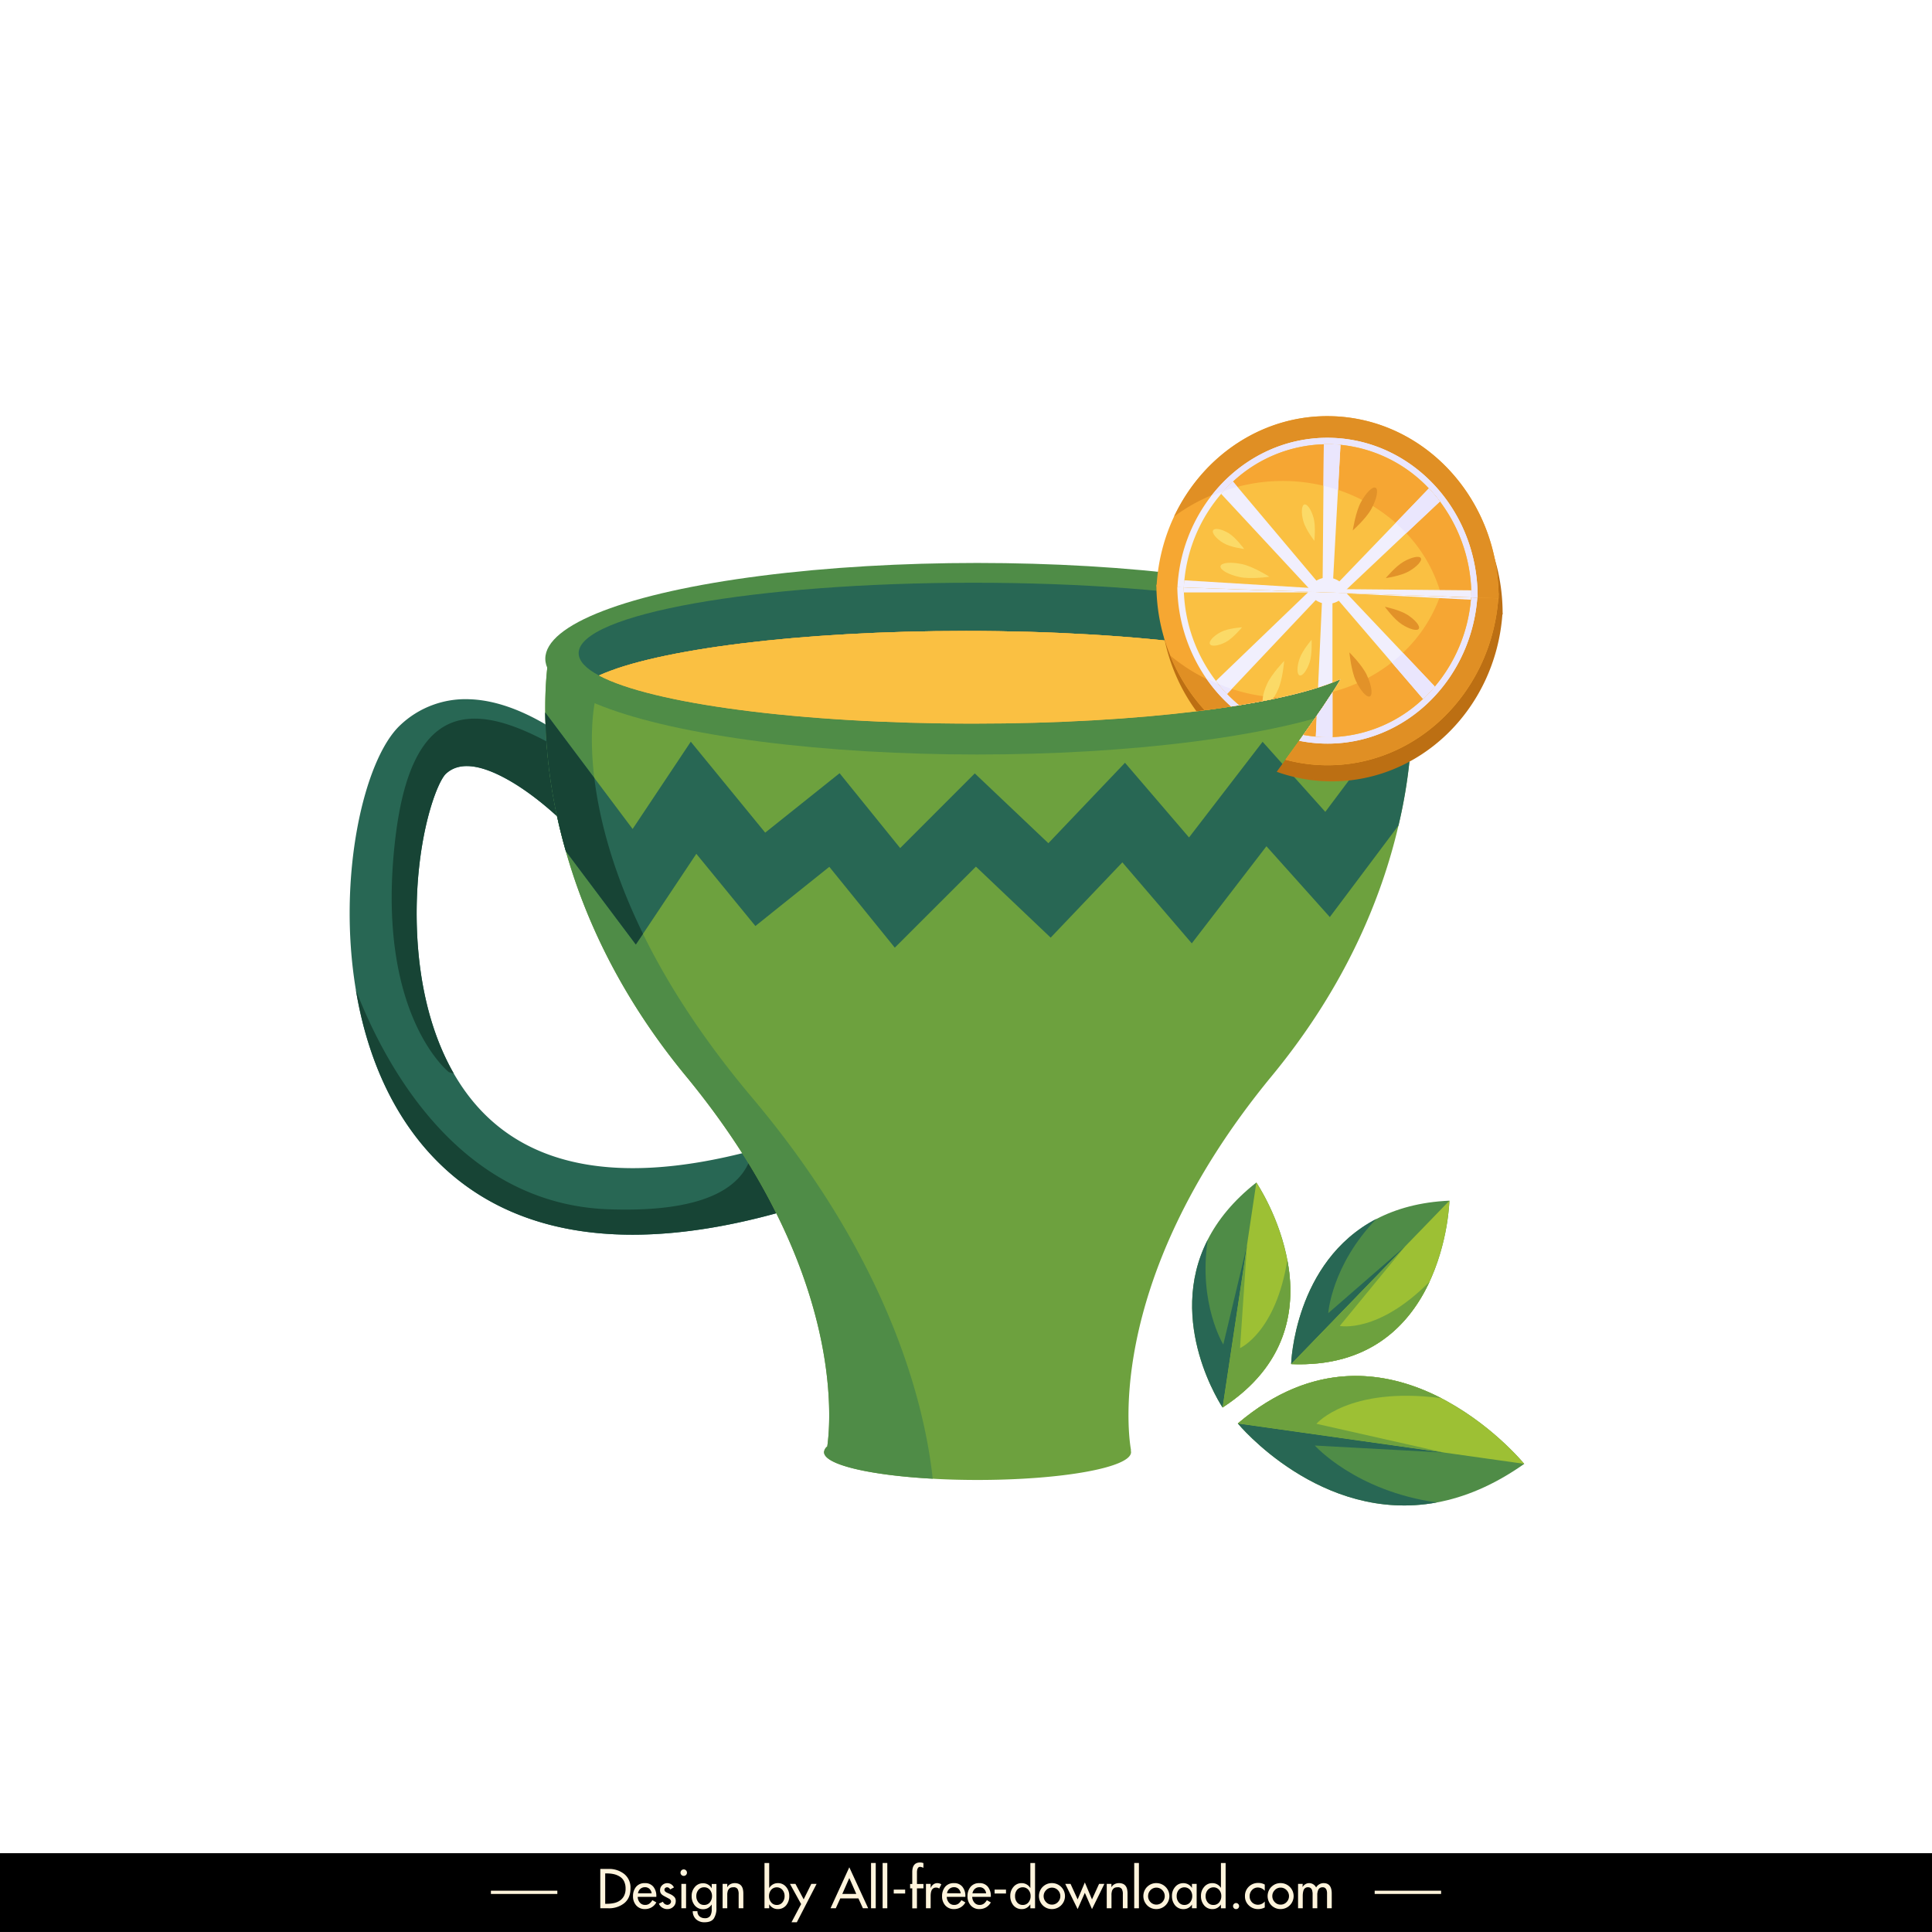 <svg id="Layer_1" data-name="Layer 1" xmlns="http://www.w3.org/2000/svg" xmlns:xlink="http://www.w3.org/1999/xlink" viewBox="0 0 1024 1024"><defs><style>.cls-1{fill:none;}.cls-2{fill:#fff;}.cls-3{fill:#fff4dc;}.cls-4{fill:#286754;}.cls-5{fill:#174435;}.cls-6{fill:#6da13e;}.cls-7{fill:#4f8c47;}.cls-8{fill:#fac042;}.cls-9{fill:#f6a633;}.cls-10{clip-path:url(#clip-path);}.cls-11{fill:#bc6f13;}.cls-12{fill:#f6a732;}.cls-13{fill:#e08f24;}.cls-14{fill:#f1effd;}.cls-15{fill:#eae6fd;}.cls-16{fill:#fbda67;}.cls-17{fill:#e29229;}.cls-18{fill:#9dc034;}</style><clipPath id="clip-path" transform="translate(0 0)"><path class="cls-1" d="M710.58,359.93c-17,7.64-47.59,14-86.51,18.24l-32.45-55.55,3.93-58.95,82.53-59,86.46-7.86,72.71,43.23L851,316.72,829.39,346.2,770.44,466.06,668.26,430.69C617.22,484.5,691.53,392.68,710.58,359.93Z"/></clipPath></defs><rect class="cls-2" width="1024" height="1024"/><rect y="982.23" width="1024" height="41.76"/><path class="cls-3" d="M318.17,990.58h4.31a12.89,12.89,0,0,1,8.38,2.68,9.21,9.21,0,0,1,3.31,7.63c0,3.41-1.09,6-3.29,7.82a12.88,12.88,0,0,1-8.48,2.71h-4.23Zm2.6,18.47h.91a18,18,0,0,0,3.82-.4,8.61,8.61,0,0,0,3.13-1.36,6.83,6.83,0,0,0,2.14-2.49,8.05,8.05,0,0,0,.8-3.79,8.6,8.6,0,0,0-.78-3.83,6,6,0,0,0-2.2-2.48,10.16,10.16,0,0,0-3.11-1.33,16.39,16.39,0,0,0-3.8-.41h-.91Z" transform="translate(0 0)"/><path class="cls-3" d="M338,1005.37a4.79,4.79,0,0,0,1.1,3,3.49,3.49,0,0,0,2.79,1.28,3.7,3.7,0,0,0,2.23-.63,6.14,6.14,0,0,0,1.64-1.89l2.11,1.19a6.89,6.89,0,0,1-2.51,2.6,6.78,6.78,0,0,1-3.49.93,5.94,5.94,0,0,1-4.65-1.93,7.13,7.13,0,0,1-1.71-4.87,7.58,7.58,0,0,1,1.63-5,5.73,5.73,0,0,1,4.67-1.94,5.4,5.4,0,0,1,4.51,1.94,7.64,7.64,0,0,1,1.55,4.94v.39Zm7.38-1.88a3.92,3.92,0,0,0-1.15-2.36,3.41,3.41,0,0,0-2.42-.87,3.89,3.89,0,0,0-1.34.23,3.6,3.6,0,0,0-1.91,1.72,4.3,4.3,0,0,0-.43,1.28Z" transform="translate(0 0)"/><path class="cls-3" d="M355.18,1001.45a1.77,1.77,0,0,0-1.66-1.14,1.41,1.41,0,0,0-.94.37,1.17,1.17,0,0,0-.41.9,1.2,1.2,0,0,0,.31.85,3.29,3.29,0,0,0,.87.65l.56.26.63.29a2.69,2.69,0,0,0,.39.16,1.17,1.17,0,0,1,.25.12,7.08,7.08,0,0,1,2.18,1.46,3,3,0,0,1,.8,2.21,4,4,0,0,1-1.32,3.07,4.42,4.42,0,0,1-3.13,1.21,5,5,0,0,1-1.44-.2,5.47,5.47,0,0,1-1.28-.58,4.59,4.59,0,0,1-1.05-.91,4.07,4.07,0,0,1-.7-1.21l2.12-1a2.7,2.7,0,0,0,2.35,1.66,2.06,2.06,0,0,0,1.81-1.12,1.51,1.51,0,0,0,.1-1,1.91,1.91,0,0,0-.86-1.07l-2.43-1.3a9.67,9.67,0,0,1-1.1-.66,3.61,3.61,0,0,1-.78-.71,2.8,2.8,0,0,1-.46-.83,3.68,3.68,0,0,1-.14-1.06,3.54,3.54,0,0,1,1.1-2.65,3.88,3.88,0,0,1,6.25,1.16Z" transform="translate(0 0)"/><path class="cls-3" d="M364.1,992.57a1.61,1.61,0,0,1-.49,1.19,1.68,1.68,0,0,1-1.22.5,1.65,1.65,0,0,1-1.21-.5,1.62,1.62,0,0,1-.5-1.19,1.74,1.74,0,0,1,.5-1.23,1.62,1.62,0,0,1,1.21-.51,1.65,1.65,0,0,1,1.22.51A1.73,1.73,0,0,1,364.1,992.57Zm-.47,18.85h-2.48V998.49h2.48Z" transform="translate(0 0)"/><path class="cls-3" d="M379.72,1011.17a9.94,9.94,0,0,1-1.38,5.67q-1.38,2-4.92,2a6.43,6.43,0,0,1-4.48-1.57,5.74,5.74,0,0,1-1.77-4.29h2.49a3.45,3.45,0,0,0,1.06,2.7,4.1,4.1,0,0,0,2.81,1,3.21,3.21,0,0,0,2.92-1.24,6.54,6.54,0,0,0,.78-3.52v-2.45h-.05a5.81,5.81,0,0,1-1.92,1.81,5,5,0,0,1-2.47.64,5.58,5.58,0,0,1-4.54-2,7.56,7.56,0,0,1-1.66-5,7,7,0,0,1,1.69-4.75,5.44,5.44,0,0,1,4.39-2,5.12,5.12,0,0,1,4.51,2.6h.05v-2.21h2.49Zm-6.55-1.51a3.76,3.76,0,0,0,3.07-1.36,5.09,5.09,0,0,0,1.14-3.34,4.93,4.93,0,0,0-1.14-3.29,3.73,3.73,0,0,0-3.07-1.36,3.69,3.69,0,0,0-3,1.38,5,5,0,0,0-1.11,3.27,5.05,5.05,0,0,0,1.11,3.31A3.64,3.64,0,0,0,373.17,1009.66Z" transform="translate(0 0)"/><path class="cls-3" d="M385.44,1000.23h.06a3.81,3.81,0,0,1,1.6-1.58,5,5,0,0,1,2.3-.55,5.33,5.33,0,0,1,2.15.39,3.41,3.41,0,0,1,1.42,1.1,4.65,4.65,0,0,1,.78,1.76,11.17,11.17,0,0,1,.23,2.36v7.71H391.5V1004a5.38,5.38,0,0,0-.56-2.79,2.46,2.46,0,0,0-2.29-.92,4.09,4.09,0,0,0-1.08.13,2.38,2.38,0,0,0-.77.36,2.22,2.22,0,0,0-.56.54,6.8,6.8,0,0,0-.41.66,2.14,2.14,0,0,0-.15.5c-.05.2-.09.41-.13.62s-.06.42-.08.63,0,.39,0,.51v7.16H383V998.49h2.48Z" transform="translate(0 0)"/><path class="cls-3" d="M405.2,987.44h2.49v13.2h.06a5.21,5.21,0,0,1,4.5-2.54,5.44,5.44,0,0,1,4.4,2,7.06,7.06,0,0,1,1.68,4.75,7.61,7.61,0,0,1-1.65,5,5.58,5.58,0,0,1-4.54,2,5,5,0,0,1-2.47-.64,5.62,5.62,0,0,1-1.92-1.81h-.06v2H405.2Zm6.44,22.22a3.73,3.73,0,0,0,3.07-1.36,5.09,5.09,0,0,0,1.14-3.34,4.93,4.93,0,0,0-1.14-3.29,4,4,0,0,0-6,0,5,5,0,0,0-1.11,3.27,5.05,5.05,0,0,0,1.11,3.31A3.66,3.66,0,0,0,411.64,1009.66Z" transform="translate(0 0)"/><path class="cls-3" d="M418.69,998.49h2.91l4.36,8.21,4.06-8.21h2.8l-10.48,20.34h-2.82l5.09-9.62Z" transform="translate(0 0)"/><path class="cls-3" d="M445.36,1006.2l-2.37,5.22H440.2l9.95-21.72,10,21.72h-2.79l-2.38-5.22Zm4.79-10.81-3.71,8.43h7.41Z" transform="translate(0 0)"/><path class="cls-3" d="M464.16,1011.42h-2.49v-24h2.49Z" transform="translate(0 0)"/><path class="cls-3" d="M470.29,1011.42h-2.48v-24h2.48Z" transform="translate(0 0)"/><path class="cls-3" d="M479.75,1001.53v2.07H473.7v-2.07Z" transform="translate(0 0)"/><path class="cls-3" d="M489.42,990a4.77,4.77,0,0,0-1.66-.52,1.31,1.31,0,0,0-1.16.5,3.12,3.12,0,0,0-.5,1.26q-.08.55-.09.87c0,.21,0,.51,0,.88v5.55h3.43v2.32H486v10.61h-2.48v-10.61h-1.14v-2.32h1.14v-6.3q0-5.09,4.17-5.09a4.65,4.65,0,0,1,1.74.34Z" transform="translate(0 0)"/><path class="cls-3" d="M493.26,1000.59h.08a4.17,4.17,0,0,1,1.39-1.83,3.54,3.54,0,0,1,2.15-.66,3.82,3.82,0,0,1,2.05.64L497.8,1001a2.27,2.27,0,0,0-1.52-.53,2.48,2.48,0,0,0-2.55,1.55,6.2,6.2,0,0,0-.37,1.42,11.11,11.11,0,0,0-.1,1.61v6.36h-2.48V998.49h2.48Z" transform="translate(0 0)"/><path class="cls-3" d="M501.8,1005.37a4.86,4.86,0,0,0,1.11,3,3.49,3.49,0,0,0,2.79,1.28,3.74,3.74,0,0,0,2.23-.63,6.27,6.27,0,0,0,1.64-1.89l2.1,1.19a6.71,6.71,0,0,1-6,3.53,5.94,5.94,0,0,1-4.64-1.93,7.13,7.13,0,0,1-1.71-4.87,7.58,7.58,0,0,1,1.63-5,5.7,5.7,0,0,1,4.67-1.94,5.37,5.37,0,0,1,4.5,1.94,7.64,7.64,0,0,1,1.55,4.94v.39Zm7.39-1.88a4,4,0,0,0-1.15-2.36,3.39,3.39,0,0,0-2.42-.87,3.89,3.89,0,0,0-1.34.23,3.61,3.61,0,0,0-1.11.68,3.75,3.75,0,0,0-.8,1,4,4,0,0,0-.43,1.28Z" transform="translate(0 0)"/><path class="cls-3" d="M515.29,1005.37a4.86,4.86,0,0,0,1.11,3,3.47,3.47,0,0,0,2.78,1.28,3.72,3.72,0,0,0,2.23-.63,6.14,6.14,0,0,0,1.64-1.89l2.11,1.19a6.94,6.94,0,0,1-2.5,2.6,6.84,6.84,0,0,1-3.5.93,5.91,5.91,0,0,1-4.64-1.93,7.09,7.09,0,0,1-1.72-4.87,7.58,7.58,0,0,1,1.64-5,5.69,5.69,0,0,1,4.66-1.94,5.4,5.4,0,0,1,4.51,1.94,7.64,7.64,0,0,1,1.55,4.94v.39Zm7.38-1.88a3.92,3.92,0,0,0-1.15-2.36,3.39,3.39,0,0,0-2.42-.87,3.93,3.93,0,0,0-1.34.23,3.62,3.62,0,0,0-1.9,1.72,3.8,3.8,0,0,0-.43,1.28Z" transform="translate(0 0)"/><path class="cls-3" d="M533.2,1001.53v2.07h-6.05v-2.07Z" transform="translate(0 0)"/><path class="cls-3" d="M546.11,1009.41h-.06a5.81,5.81,0,0,1-1.92,1.81,5,5,0,0,1-2.47.64,5.58,5.58,0,0,1-4.54-2,7.61,7.61,0,0,1-1.65-5,7.06,7.06,0,0,1,1.68-4.75,5.44,5.44,0,0,1,4.39-2,5.22,5.22,0,0,1,4.51,2.54h.06v-13.2h2.49v24h-2.49Zm-4.07.25a3.75,3.75,0,0,0,3.07-1.36,5.08,5.08,0,0,0,1.13-3.34,4.93,4.93,0,0,0-1.13-3.29,4,4,0,0,0-6.05,0A5,5,0,0,0,538,1005a5,5,0,0,0,1.1,3.31A3.64,3.64,0,0,0,542,1009.66Z" transform="translate(0 0)"/><path class="cls-3" d="M552.66,1000.09a6.71,6.71,0,0,1,4.92-2,6.88,6.88,0,1,1,0,13.76,6.74,6.74,0,0,1-4.92-2,7,7,0,0,1,0-9.79Zm.49,4.89a4.49,4.49,0,0,0,1.3,3.18,4.15,4.15,0,0,0,3.13,1.33,4.21,4.21,0,0,0,3.12-1.33A4.48,4.48,0,0,0,562,1005a4.4,4.4,0,0,0-1.29-3.17,4.21,4.21,0,0,0-3.12-1.33,4.15,4.15,0,0,0-3.13,1.33A4.41,4.41,0,0,0,553.15,1005Z" transform="translate(0 0)"/><path class="cls-3" d="M571.17,1006.73l3.82-9,3.79,9,3.75-8.24h2.82l-6.57,13.37-3.79-8.64-3.82,8.64-6.57-13.37h2.81Z" transform="translate(0 0)"/><path class="cls-3" d="M589.08,1000.23h.06a3.78,3.78,0,0,1,1.61-1.58,4.93,4.93,0,0,1,2.29-.55,5.38,5.38,0,0,1,2.16.39,3.44,3.44,0,0,1,1.41,1.1,4.5,4.5,0,0,1,.78,1.76,10.55,10.55,0,0,1,.23,2.36v7.71h-2.49V1004a5.39,5.39,0,0,0-.55-2.79,2.46,2.46,0,0,0-2.29-.92,4.14,4.14,0,0,0-1.08.13,2.38,2.38,0,0,0-.77.36,2.4,2.4,0,0,0-.56.54,6.8,6.8,0,0,0-.41.66,3.91,3.91,0,0,0-.15.5,6.18,6.18,0,0,0-.12.62q-.06.32-.09.63t0,.51v7.16H586.6V998.49h2.48Z" transform="translate(0 0)"/><path class="cls-3" d="M603.65,1011.42h-2.49v-24h2.49Z" transform="translate(0 0)"/><path class="cls-3" d="M608,1000.09a6.71,6.71,0,0,1,4.92-2,6.88,6.88,0,1,1,0,13.76,6.74,6.74,0,0,1-4.92-2,7,7,0,0,1,0-9.79Zm.5,4.89a4.52,4.52,0,0,0,1.29,3.18,4.34,4.34,0,0,0,6.25,0,4.53,4.53,0,0,0,1.3-3.18,4.46,4.46,0,0,0-1.3-3.17,4.34,4.34,0,0,0-6.25,0A4.45,4.45,0,0,0,608.52,1005Z" transform="translate(0 0)"/><path class="cls-3" d="M634.25,1011.42h-2.49v-2h0a5.11,5.11,0,0,1-4.4,2.45,5.63,5.63,0,0,1-4.54-2,7.61,7.61,0,0,1-1.65-5,7.06,7.06,0,0,1,1.68-4.75,5.49,5.49,0,0,1,4.43-2,5.22,5.22,0,0,1,4.48,2.54h0v-2.15h2.49Zm-6.55-1.76a3.74,3.74,0,0,0,3.06-1.36,5.09,5.09,0,0,0,1.14-3.34,4.93,4.93,0,0,0-1.14-3.29,4,4,0,0,0-6,0,5,5,0,0,0-1.1,3.27,5,5,0,0,0,1.1,3.31A3.65,3.65,0,0,0,627.7,1009.66Z" transform="translate(0 0)"/><path class="cls-3" d="M647.12,1009.41h0a5.71,5.71,0,0,1-1.92,1.81,5,5,0,0,1-2.47.64,5.54,5.54,0,0,1-4.53-2,7.56,7.56,0,0,1-1.66-5,7,7,0,0,1,1.69-4.75,5.42,5.42,0,0,1,4.38-2,5.22,5.22,0,0,1,4.51,2.54h0v-13.2h2.49v24h-2.49Zm-4,.25a3.75,3.75,0,0,0,3.06-1.36,5.08,5.08,0,0,0,1.13-3.34,4.93,4.93,0,0,0-1.13-3.29,4,4,0,0,0-6,0A5,5,0,0,0,639,1005a5.05,5.05,0,0,0,1.11,3.31A3.65,3.65,0,0,0,643.07,1009.66Z" transform="translate(0 0)"/><path class="cls-3" d="M656.75,1010.26a1.59,1.59,0,0,1-1.61,1.6,1.54,1.54,0,0,1-1.13-.46,1.57,1.57,0,0,1-.47-1.14,1.59,1.59,0,0,1,.47-1.12,1.52,1.52,0,0,1,1.13-.48,1.56,1.56,0,0,1,1.14.48A1.59,1.59,0,0,1,656.75,1010.26Z" transform="translate(0 0)"/><path class="cls-3" d="M670.35,1002.16a4.83,4.83,0,0,0-3.71-1.74,4.08,4.08,0,0,0-3.07,1.36,4.6,4.6,0,0,0-1.24,3.18,4.51,4.51,0,0,0,1.24,3.29,4.43,4.43,0,0,0,3.24,1.3,4.66,4.66,0,0,0,3.54-1.72V1011a7.5,7.5,0,0,1-3.57.85,6.79,6.79,0,0,1-4.92-2,6.41,6.41,0,0,1-2-4.84,6.69,6.69,0,0,1,2-5,6.89,6.89,0,0,1,5.06-2,6.62,6.62,0,0,1,3.43.86Z" transform="translate(0 0)"/><path class="cls-3" d="M673.86,1000.09a6.71,6.71,0,0,1,4.91-2,6.88,6.88,0,1,1,0,13.76,6.74,6.74,0,0,1-4.91-2,7,7,0,0,1,0-9.79Zm.49,4.89a4.49,4.49,0,0,0,1.3,3.18,4.14,4.14,0,0,0,3.12,1.33,4.21,4.21,0,0,0,3.13-1.33,4.53,4.53,0,0,0,1.3-3.18,4.46,4.46,0,0,0-1.3-3.17,4.21,4.21,0,0,0-3.13-1.33,4.14,4.14,0,0,0-3.12,1.33A4.41,4.41,0,0,0,674.35,1005Z" transform="translate(0 0)"/><path class="cls-3" d="M690.35,1000.12h.06a4.46,4.46,0,0,1,1.48-1.45,3.67,3.67,0,0,1,1.94-.57,4.13,4.13,0,0,1,3.74,2.3,4.58,4.58,0,0,1,4-2.3c2.86,0,4.28,1.86,4.28,5.58v7.74h-2.49v-7.32c0-.33,0-.66,0-1a5.76,5.76,0,0,0-.15-.94,2.94,2.94,0,0,0-.33-.84,2.5,2.5,0,0,0-.61-.7,2.26,2.26,0,0,0-1.27-.33,2.55,2.55,0,0,0-1.33.33,2.38,2.38,0,0,0-.81.76,4.24,4.24,0,0,0-.46,1.15,10,10,0,0,0-.21,1.24c0,.37,0,.8,0,1.27v6.36h-2.48v-6.85c0-.44,0-.81,0-1.1a10.54,10.54,0,0,0-.16-1.11,3,3,0,0,0-.37-1.05,2.1,2.1,0,0,0-1.82-1,2.34,2.34,0,0,0-2.46,1.66,7.14,7.14,0,0,0-.33,1.47,12.7,12.7,0,0,0-.09,1.62v6.36h-2.48V998.49h2.48Z" transform="translate(0 0)"/><rect class="cls-3" x="260.19" y="1002.11" width="35.21" height="1.72"/><rect class="cls-3" x="728.61" y="1002.11" width="35.2" height="1.72"/><path class="cls-4" d="M428,638.15c-36,11.46-66.69,16.27-92.73,16.27-68.46,0-105.12-33.26-124.65-66.51-11.3-19.22-18.32-41.07-22-63.24-10-60,4.2-122.16,23.44-140.25a50.15,50.15,0,0,1,36.78-13.8c37.5,1.2,74.56,39.67,78.64,44.06a17.68,17.68,0,0,1-25.82,24.17c-.33-.36-13.36-14.05-29.47-23.84-16.57-10-28.63-11.67-35.88-4.85-4.21,4-13.27,26.9-15.15,61.68C220,493.61,221,534.91,240.52,569q.36.64.75,1.29c27.65,46.71,80.58,60,157.53,39.56,6-1.57,12.16-3.38,18.47-5.39a17.77,17.77,0,0,1,7.92-.65,17.59,17.59,0,0,1,13.42,10,13.68,13.68,0,0,1,.89,2.2A17.71,17.71,0,0,1,428,638.15Z" transform="translate(0 0)"/><path class="cls-5" d="M428,638.15c-36,11.46-66.69,16.27-92.73,16.27-68.46,0-105.12-33.26-124.65-66.51-11.3-19.22-18.32-41.07-22-63.24,15,38.93,54.13,113.38,133.81,116.27,56.5,2.07,73.26-14.68,76.38-31.12,2.87-15-5.64-29.79-5.64-29.79l32,23.75,13.42,10a13.68,13.68,0,0,1,.89,2.2A17.71,17.71,0,0,1,428,638.15Z" transform="translate(0 0)"/><path class="cls-5" d="M326.65,439.67a17.68,17.68,0,0,1-25-.82c-.33-.36-13.36-14.05-29.47-23.84-16.57-10-28.63-11.67-35.88-4.85-4.21,4-13.27,26.9-15.15,61.68C220,493.61,221,534.91,240.52,569l-2.59-.73s-39.22-30.75-28.45-123.46,59.89-69.11,120.8-25.88l.2.14A17.7,17.7,0,0,1,326.65,439.67Z" transform="translate(0 0)"/><path class="cls-6" d="M741.22,437.55c-8.92,38.32-28,85.22-67.07,132.65-92.35,112-74.67,198.47-74.67,198.47h-.19a2.8,2.8,0,0,1,.19,1c0,8.13-36.43,14.74-81.37,14.74-8.27,0-16.25-.22-23.75-.65-33.35-1.83-57.6-7.45-57.6-14.09a4.16,4.16,0,0,1,1.71-3c1.95-13.6,9.12-94.41-75-196.42-34.6-42-53.49-83.51-63.55-119.07A279.15,279.15,0,0,1,289,377.66c-.18-17.94,1.73-28.52,1.73-28.52l18.41.61,209.64,6.88,228-7.49a148.09,148.09,0,0,1,1.65,19.75A270.36,270.36,0,0,1,741.22,437.55Z" transform="translate(0 0)"/><path class="cls-7" d="M494.36,783.74c-33.35-1.83-57.6-7.45-57.6-14.09a4.16,4.16,0,0,1,1.71-3c1.95-13.6,9.12-94.41-75-196.42-34.6-42-53.49-83.51-63.55-119.07A279.15,279.15,0,0,1,289,377.66c-.18-17.94,1.73-28.52,1.73-28.52l18.41.61,6.4,21.23s-21.51,86.53,83,210.68C472.61,669.47,490.33,746.3,494.36,783.74Z" transform="translate(0 0)"/><ellipse class="cls-7" cx="517.94" cy="349.14" rx="228.92" ry="50.76"/><path class="cls-4" d="M725.24,346.2c0,4.85-5.21,9.49-14.66,13.73-30.69,13.84-106.26,23.6-194.61,23.6-92.39,0-170.79-10.69-198.54-25.52-6.95-3.7-10.73-7.69-10.73-11.81,0-20.62,93.69-37.34,209.27-37.34S725.24,325.58,725.24,346.2Z" transform="translate(0 0)"/><path class="cls-8" d="M710.58,359.93c-30.69,13.84-106.26,23.6-194.61,23.6-92.39,0-170.79-10.69-198.54-25.52,30.69-13.84,106.27-23.6,194.61-23.6C604.44,334.41,682.84,345.1,710.58,359.93Z" transform="translate(0 0)"/><path class="cls-9" d="M477.66,340.3c90.16,0,167,12.64,196.37,30.36,15.34-3.16,27.79-6.78,36.55-10.73C682.84,345.1,604.44,334.41,512,334.41c-81.48,0-152.07,8.31-186.63,20.45C363.56,345.9,417.65,340.3,477.66,340.3Z" transform="translate(0 0)"/><path class="cls-4" d="M741.22,437.55l-36.39,48.51-33.59-37.53L631.67,500l-36.8-42.93-38,39.89-39.61-37.63-43,42.95-34.71-42.85L400.37,490.8l-31.3-38.26-28.25,42.39L337,500.6l-37.1-49.47A279.15,279.15,0,0,1,289,377.66l26,34.66,20.3,27.06,30.83-46.26,39.44,48.2L445,409.82l32.11,39.68,39.55-39.58,39,37,40.61-42.64,33.94,39.59,39-50.71,33.23,37.14,46-61.35s.06-.06.08-.1A270.36,270.36,0,0,1,741.22,437.55Z" transform="translate(0 0)"/><path class="cls-5" d="M340.82,494.93,337,500.6l-37.1-49.47A279.15,279.15,0,0,1,289,377.66l26,34.66C317.55,433.24,324.37,461.36,340.82,494.93Z" transform="translate(0 0)"/><path class="cls-8" d="M710.58,359.93c-30.69,13.84-106.26,23.6-194.61,23.6-92.39,0-170.79-10.69-198.54-25.52,30.69-13.84,106.27-23.6,194.61-23.6C604.44,334.41,682.84,345.1,710.58,359.93Z" transform="translate(0 0)"/><g class="cls-10"><path class="cls-11" d="M796.4,323.56c0-.18,0-.36,0-.54h0c-1-50.63-39.28-92.16-87.7-93.86-36.65-1.27-68.93,20.59-84.27,53.16-.41.87-.82,1.76-1.21,2.65a99.7,99.7,0,0,0-8,33.46h-.11a100.21,100.21,0,0,0,6.25,34.82c.34.91.7,1.83,1.06,2.72,13.57,33.44,44.62,57.21,81.28,58.14,48.43,1.21,88.87-37.95,92.6-88.44h.18C796.44,325,796.41,324.27,796.4,323.56Z" transform="translate(0 0)"/><path class="cls-12" d="M794.3,314.48c-2.48,51.77-43.51,92.33-92.79,91.09-36.66-.93-67.71-24.7-81.28-58.14-.36-.89-.72-1.8-1.06-2.72a100.16,100.16,0,0,1-6.25-34.82l156.34,4Z" transform="translate(0 0)"/><path class="cls-13" d="M794.3,314.48c-2.48,51.77-43.51,92.33-92.79,91.09-36.66-.93-67.71-24.7-81.28-58.14A94.47,94.47,0,0,0,634,357c2.23,1.28,4.52,2.45,6.85,3.55,2.52,1.19,5.09,2.26,7.72,3.23A100.62,100.62,0,0,0,697.53,369c2.87-.41,5.71-.94,8.5-1.6a93.75,93.75,0,0,0,34.31-15.75c2.25-1.68,4.44-3.44,6.51-5.29a83.05,83.05,0,0,0,21.66-30.57c.26-.64.5-1.28.75-1.91Z" transform="translate(0 0)"/><path class="cls-14" d="M783.17,314.2c-2.17,45.42-38.17,81-81.41,79.91-25.84-.66-48.52-14.26-62.6-34.81A87.15,87.15,0,0,1,624,310.18Z" transform="translate(0 0)"/><path class="cls-15" d="M783.17,314.2c-2.17,45.42-38.17,81-81.41,79.91-25.84-.66-48.52-14.26-62.6-34.81,2.1,1.13,4.26,2.16,6.46,3.11,2.37,1,4.78,1.95,7.25,2.76a93.39,93.39,0,0,0,45.54,3.33q4-.69,7.84-1.73a87.64,87.64,0,0,0,31.43-15.64c2.05-1.62,4-3.32,5.9-5.11a77,77,0,0,0,19.3-29c.41-1.09.79-2.18,1.14-3.29Z" transform="translate(0 0)"/><path class="cls-8" d="M779.86,314.12c-.06,1.26-.14,2.51-.26,3.75a82.68,82.68,0,0,1-19.12,46,78.82,78.82,0,0,1-6.23,6.55,73.83,73.83,0,0,1-48,20.25c-1.47.05-2.94.06-4.43,0s-3-.13-4.42-.25a74.24,74.24,0,0,1-47-22.65q-2.5-2.58-4.77-5.4c-.39-.48-.78-1-1.15-1.46a83.07,83.07,0,0,1-17-46.93c-.06-1.24-.09-2.49-.1-3.75Z" transform="translate(0 0)"/><path class="cls-9" d="M779.86,314.12c-.06,1.26-.14,2.51-.26,3.75a82.68,82.68,0,0,1-19.12,46,78.82,78.82,0,0,1-6.23,6.55,73.83,73.83,0,0,1-48,20.25c-1.47.05-2.94.06-4.43,0s-3-.13-4.42-.25a74.24,74.24,0,0,1-47-22.65q-2.5-2.58-4.77-5.4c2.37,1,4.78,1.95,7.25,2.76a93.39,93.39,0,0,0,45.54,3.33q4-.69,7.84-1.73a87.64,87.64,0,0,0,31.43-15.64c2.05-1.62,4-3.32,5.9-5.11a77,77,0,0,0,19.3-29c.41-1.09.79-2.18,1.14-3.29Z" transform="translate(0 0)"/><path class="cls-14" d="M693,311.92a11.13,11.13,0,0,0,21.27.54Z" transform="translate(0 0)"/><path class="cls-14" d="M706.26,390.68c-1.47.05-2.94.06-4.43,0s-3-.13-4.42-.25l1-22,2.4-52.56,5.42.14,0,50.69Z" transform="translate(0 0)"/><path class="cls-14" d="M699.09,312.08l0,1.91-71.61,0c-.06-1.24-.09-2.49-.1-3.75Z" transform="translate(0 0)"/><path class="cls-14" d="M779.86,314.12c-.06,1.26-.14,2.51-.26,3.75L762.88,317l-49.12-2.51-.51,0-3.58-.19-1.6-.07,0-1.91Z" transform="translate(0 0)"/><path class="cls-14" d="M699.29,316l-46.42,49.14-2.48,2.64c-.49-.51-1-1-1.46-1.55l-.44-.48-.86-1c-.2-.22-.4-.46-.59-.69s-.48-.56-.7-.84-.48-.58-.72-.87c-.39-.48-.78-1-1.15-1.46l48.89-47,2.08-2,.11-.11Z" transform="translate(0 0)"/><path class="cls-14" d="M760.48,363.88a78.82,78.82,0,0,1-6.23,6.55l-16.57-19.3-29.94-34.89,3.92-3.95.1.11,2,2.1L743.58,346Z" transform="translate(0 0)"/><path class="cls-15" d="M645.62,362.41c2.37,1,4.78,1.95,7.25,2.76l-2.48,2.64c-.49-.51-1-1-1.46-1.55l-.44-.48-.86-1c-.2-.22-.4-.46-.59-.69s-.48-.56-.7-.84S645.86,362.7,645.62,362.41Z" transform="translate(0 0)"/><path class="cls-15" d="M706.26,390.68c-1.47.05-2.94.06-4.43,0s-3-.13-4.42-.25l1-22q4-.69,7.84-1.73Z" transform="translate(0 0)"/><path class="cls-15" d="M760.48,363.88a78.82,78.82,0,0,1-6.23,6.55l-16.57-19.3c2.05-1.62,4-3.32,5.9-5.11Z" transform="translate(0 0)"/><path class="cls-16" d="M677.43,365.45c-2.42,5.4-5.7,9.12-7.32,8.31s-1-5.85,1.46-11.25,9.08-12.22,9.08-12.22S679.86,360.05,677.43,365.45Z" transform="translate(0 0)"/><path class="cls-17" d="M724.46,357.85c2.51,5.36,3.24,10.38,1.64,11.23s-4.94-2.83-7.45-8.18-3.45-15.11-3.45-15.11S722,352.49,724.46,357.85Z" transform="translate(0 0)"/><path class="cls-17" d="M746,325.88c4.14,2.68,6.85,6,6,7.37s-4.82.34-9-2.34-9-9.31-9-9.31S741.82,323.2,746,325.88Z" transform="translate(0 0)"/><path class="cls-16" d="M694.12,351.08c-1.45,4.35-3.83,7.43-5.31,6.87s-1.49-4.53,0-8.88,6.36-10,6.36-10S695.58,346.73,694.12,351.08Z" transform="translate(0 0)"/><path class="cls-16" d="M649.62,340.36c-3.91,2-7.65,2.48-8.34,1s1.92-4.35,5.83-6.39,11.18-2.48,11.18-2.48S653.53,338.32,649.62,340.36Z" transform="translate(0 0)"/><path class="cls-12" d="M794.29,317.14c.32-51.83-38.48-94.79-87.74-96.52-36.65-1.27-68.93,20.59-84.27,53.16-.41.87-.82,1.76-1.21,2.65A99.94,99.94,0,0,0,613,310.82l156.3,5.45Z" transform="translate(0 0)"/><path class="cls-13" d="M794.29,317.14c.32-51.83-38.48-94.79-87.74-96.52-36.65-1.27-68.93,20.59-84.27,53.16a94.65,94.65,0,0,1,14.3-8.76c2.3-1.14,4.65-2.17,7-3.13,2.57-1,5.19-1.95,7.87-2.77a100.65,100.65,0,0,1,49.12-2.19q4.27.85,8.4,2.1a94.6,94.6,0,0,1,33.41,17.79c2.15,1.81,4.24,3.7,6.21,5.67a83.77,83.77,0,0,1,20,31.83c.23.65.43,1.3.64,1.95Z" transform="translate(0 0)"/><path class="cls-14" d="M783.17,316.75c.28-45.47-33.76-83.16-77-84.67-25.83-.9-49.2,11.32-64.36,31a86.54,86.54,0,0,0-17.74,48.13Z" transform="translate(0 0)"/><path class="cls-15" d="M783.17,316.75c.28-45.47-33.76-83.16-77-84.67-25.83-.9-49.2,11.32-64.36,31,2.16-1,4.37-1.9,6.62-2.72q3.62-1.32,7.38-2.32a93.51,93.51,0,0,1,45.65-.58c2.63.61,5.2,1.35,7.73,2.2a88.2,88.2,0,0,1,30.54,17.5c2,1.74,3.84,3.56,5.61,5.45a77.71,77.71,0,0,1,17.71,30.13c.36,1.11.67,2.23,1,3.36Z" transform="translate(0 0)"/><path class="cls-8" d="M779.86,316.64c0-1.26,0-2.51-.06-3.76a83.17,83.17,0,0,0-16.62-47.09,81,81,0,0,0-5.86-6.91,74.41,74.41,0,0,0-46.83-23.11c-1.46-.14-2.93-.24-4.42-.29s-3,0-4.42,0a73.68,73.68,0,0,0-48.16,19.8c-1.76,1.61-3.45,3.31-5,5.09-.42.46-.83.92-1.24,1.4a82.48,82.48,0,0,0-19.52,45.82c-.13,1.24-.22,2.49-.29,3.74Z" transform="translate(0 0)"/><path class="cls-9" d="M779.86,316.64c0-1.26,0-2.51-.06-3.76a83.17,83.17,0,0,0-16.62-47.09,81,81,0,0,0-5.86-6.91,74.41,74.41,0,0,0-46.83-23.11c-1.46-.14-2.93-.24-4.42-.29s-3,0-4.42,0a73.68,73.68,0,0,0-48.16,19.8c-1.76,1.61-3.45,3.31-5,5.09q3.62-1.32,7.38-2.32a93.51,93.51,0,0,1,45.65-.58c2.63.61,5.2,1.35,7.73,2.2a88.2,88.2,0,0,1,30.54,17.5c2,1.74,3.84,3.56,5.61,5.45a77.71,77.71,0,0,1,17.71,30.13c.36,1.11.67,2.23,1,3.36Z" transform="translate(0 0)"/><path class="cls-14" d="M693,313.61a11.14,11.14,0,0,1,21.27.74Z" transform="translate(0 0)"/><path class="cls-14" d="M710.49,235.77c-1.46-.14-2.93-.24-4.42-.29s-3,0-4.42,0l-.18,22L701,310.06l5.41.19,2.75-50.6Z" transform="translate(0 0)"/><path class="cls-14" d="M699.11,313.82l.06-1.91-71.49-4.34c-.13,1.24-.22,2.49-.29,3.74Z" transform="translate(0 0)"/><path class="cls-14" d="M779.86,316.64c0-1.26,0-2.51-.06-3.76l-16.74-.15-49.17-.45h-.51l-3.58,0-1.6,0-.06,1.91Z" transform="translate(0 0)"/><path class="cls-14" d="M699.52,309.89,655.82,258l-2.33-2.77c-.53.47-1,1-1.55,1.45l-.46.45-.91.92c-.22.21-.42.43-.63.65s-.51.53-.74.8-.51.55-.76.82c-.42.46-.83.92-1.24,1.4l46.29,49.82,2,2.12.1.11Z" transform="translate(0 0)"/><path class="cls-14" d="M763.18,265.79a81,81,0,0,0-5.86-6.91l-17.58,18.27-31.77,33,3.7,4.18.11-.1,2.11-2,31.46-29.68Z" transform="translate(0 0)"/><path class="cls-15" d="M648.44,260.35q3.62-1.32,7.38-2.32l-2.33-2.77c-.53.47-1,1-1.55,1.45l-.46.45-.91.92c-.22.21-.42.43-.63.65s-.51.53-.74.8S648.69,260.08,648.44,260.35Z" transform="translate(0 0)"/><path class="cls-15" d="M710.49,235.77c-1.46-.14-2.93-.24-4.42-.29s-3,0-4.42,0l-.18,22c2.63.61,5.2,1.35,7.73,2.2Z" transform="translate(0 0)"/><path class="cls-15" d="M763.18,265.79a81,81,0,0,0-5.86-6.91l-17.58,18.27c2,1.74,3.84,3.56,5.61,5.45Z" transform="translate(0 0)"/><path class="cls-16" d="M658.36,299c-6-1.29-11.1-.79-11.46,1.1s4.17,4.47,10.14,5.75,15.78-.17,15.78-.17S664.32,300.28,658.36,299Z" transform="translate(0 0)"/><path class="cls-17" d="M726.9,269.65c2.8-5.2,3.8-10.18,2.24-11.11s-5.09,2.52-7.88,7.72S717,281.13,717,281.13,724.11,274.84,726.9,269.65Z" transform="translate(0 0)"/><path class="cls-17" d="M746.65,302.86c4.28-2.43,7.16-5.56,6.43-7s-4.78-.63-9.07,1.8-9.53,8.76-9.53,8.76S742.37,305.29,746.65,302.86Z" transform="translate(0 0)"/><path class="cls-16" d="M696.25,274.58c-1.22-4.43-3.43-7.64-4.93-7.18s-1.74,4.43-.52,8.86,5.82,10.39,5.82,10.39S697.47,279,696.25,274.58Z" transform="translate(0 0)"/><path class="cls-16" d="M651.24,282.61c-3.8-2.27-7.5-2.94-8.27-1.5s1.68,4.46,5.48,6.73,11,3.14,11,3.14S655,284.89,651.24,282.61Z" transform="translate(0 0)"/></g><path class="cls-7" d="M656.07,754.47s43.81,53.24,105.44,41.87c14.57-2.68,30.14-9,46.37-20.46C807.88,775.88,735.23,687.19,656.07,754.47Z" transform="translate(0 0)"/><path class="cls-18" d="M656.08,754.47l109.23,15.4,42.57,6a154.1,154.1,0,0,0-44-34.84C735.58,726.49,696.7,720,656.08,754.47Z" transform="translate(0 0)"/><path class="cls-4" d="M765.32,769.88l-68.43-3.72s21.45,24.07,64.62,30.18c-61.63,11.37-105.44-41.87-105.44-41.87l.54.07Z" transform="translate(0 0)"/><path class="cls-6" d="M656.08,754.47l109.23,15.4-.41-.08-67.18-15.15s17.1-20,66.11-13.6C735.58,726.49,696.7,720,656.08,754.47Z" transform="translate(0 0)"/><path class="cls-7" d="M648,746s-30.32-45-7.92-88.88c5.29-10.39,13.53-20.71,25.82-30.37C665.93,626.77,716.5,701.43,648,746Z" transform="translate(0 0)"/><path class="cls-18" d="M648,746l12.89-85.8,5-33.45a121.31,121.31,0,0,1,16.38,41C687,692.35,683.16,723.13,648,746Z" transform="translate(0 0)"/><path class="cls-4" d="M660.91,660.2l-12.54,52.42s-13.34-21.57-8.26-55.48C617.71,701.05,648,746,648,746l.07-.42Z" transform="translate(0 0)"/><path class="cls-6" d="M648,746l12.89-85.8,0,.33-3.65,54s19-8.39,25.08-46.79C687,692.35,683.16,723.13,648,746Z" transform="translate(0 0)"/><path class="cls-7" d="M684.33,723s1.48-54.21,45.23-76.93c10.34-5.37,23.05-9,38.67-9.69C768.23,636.33,766,726.48,684.33,723Z" transform="translate(0 0)"/><path class="cls-18" d="M684.34,723l60.36-62.33,23.53-24.29a121.21,121.21,0,0,1-10.51,42.9C747.21,701.91,726.23,724.75,684.34,723Z" transform="translate(0 0)"/><path class="cls-4" d="M744.71,660.61,704,696s1.69-25.3,25.54-50C685.81,668.74,684.33,723,684.33,723l.3-.31Z" transform="translate(0 0)"/><path class="cls-6" d="M684.34,723l60.36-62.33-.21.25-34.38,41.86s20.29,4.18,47.61-23.5C747.21,701.91,726.23,724.75,684.34,723Z" transform="translate(0 0)"/></svg>
